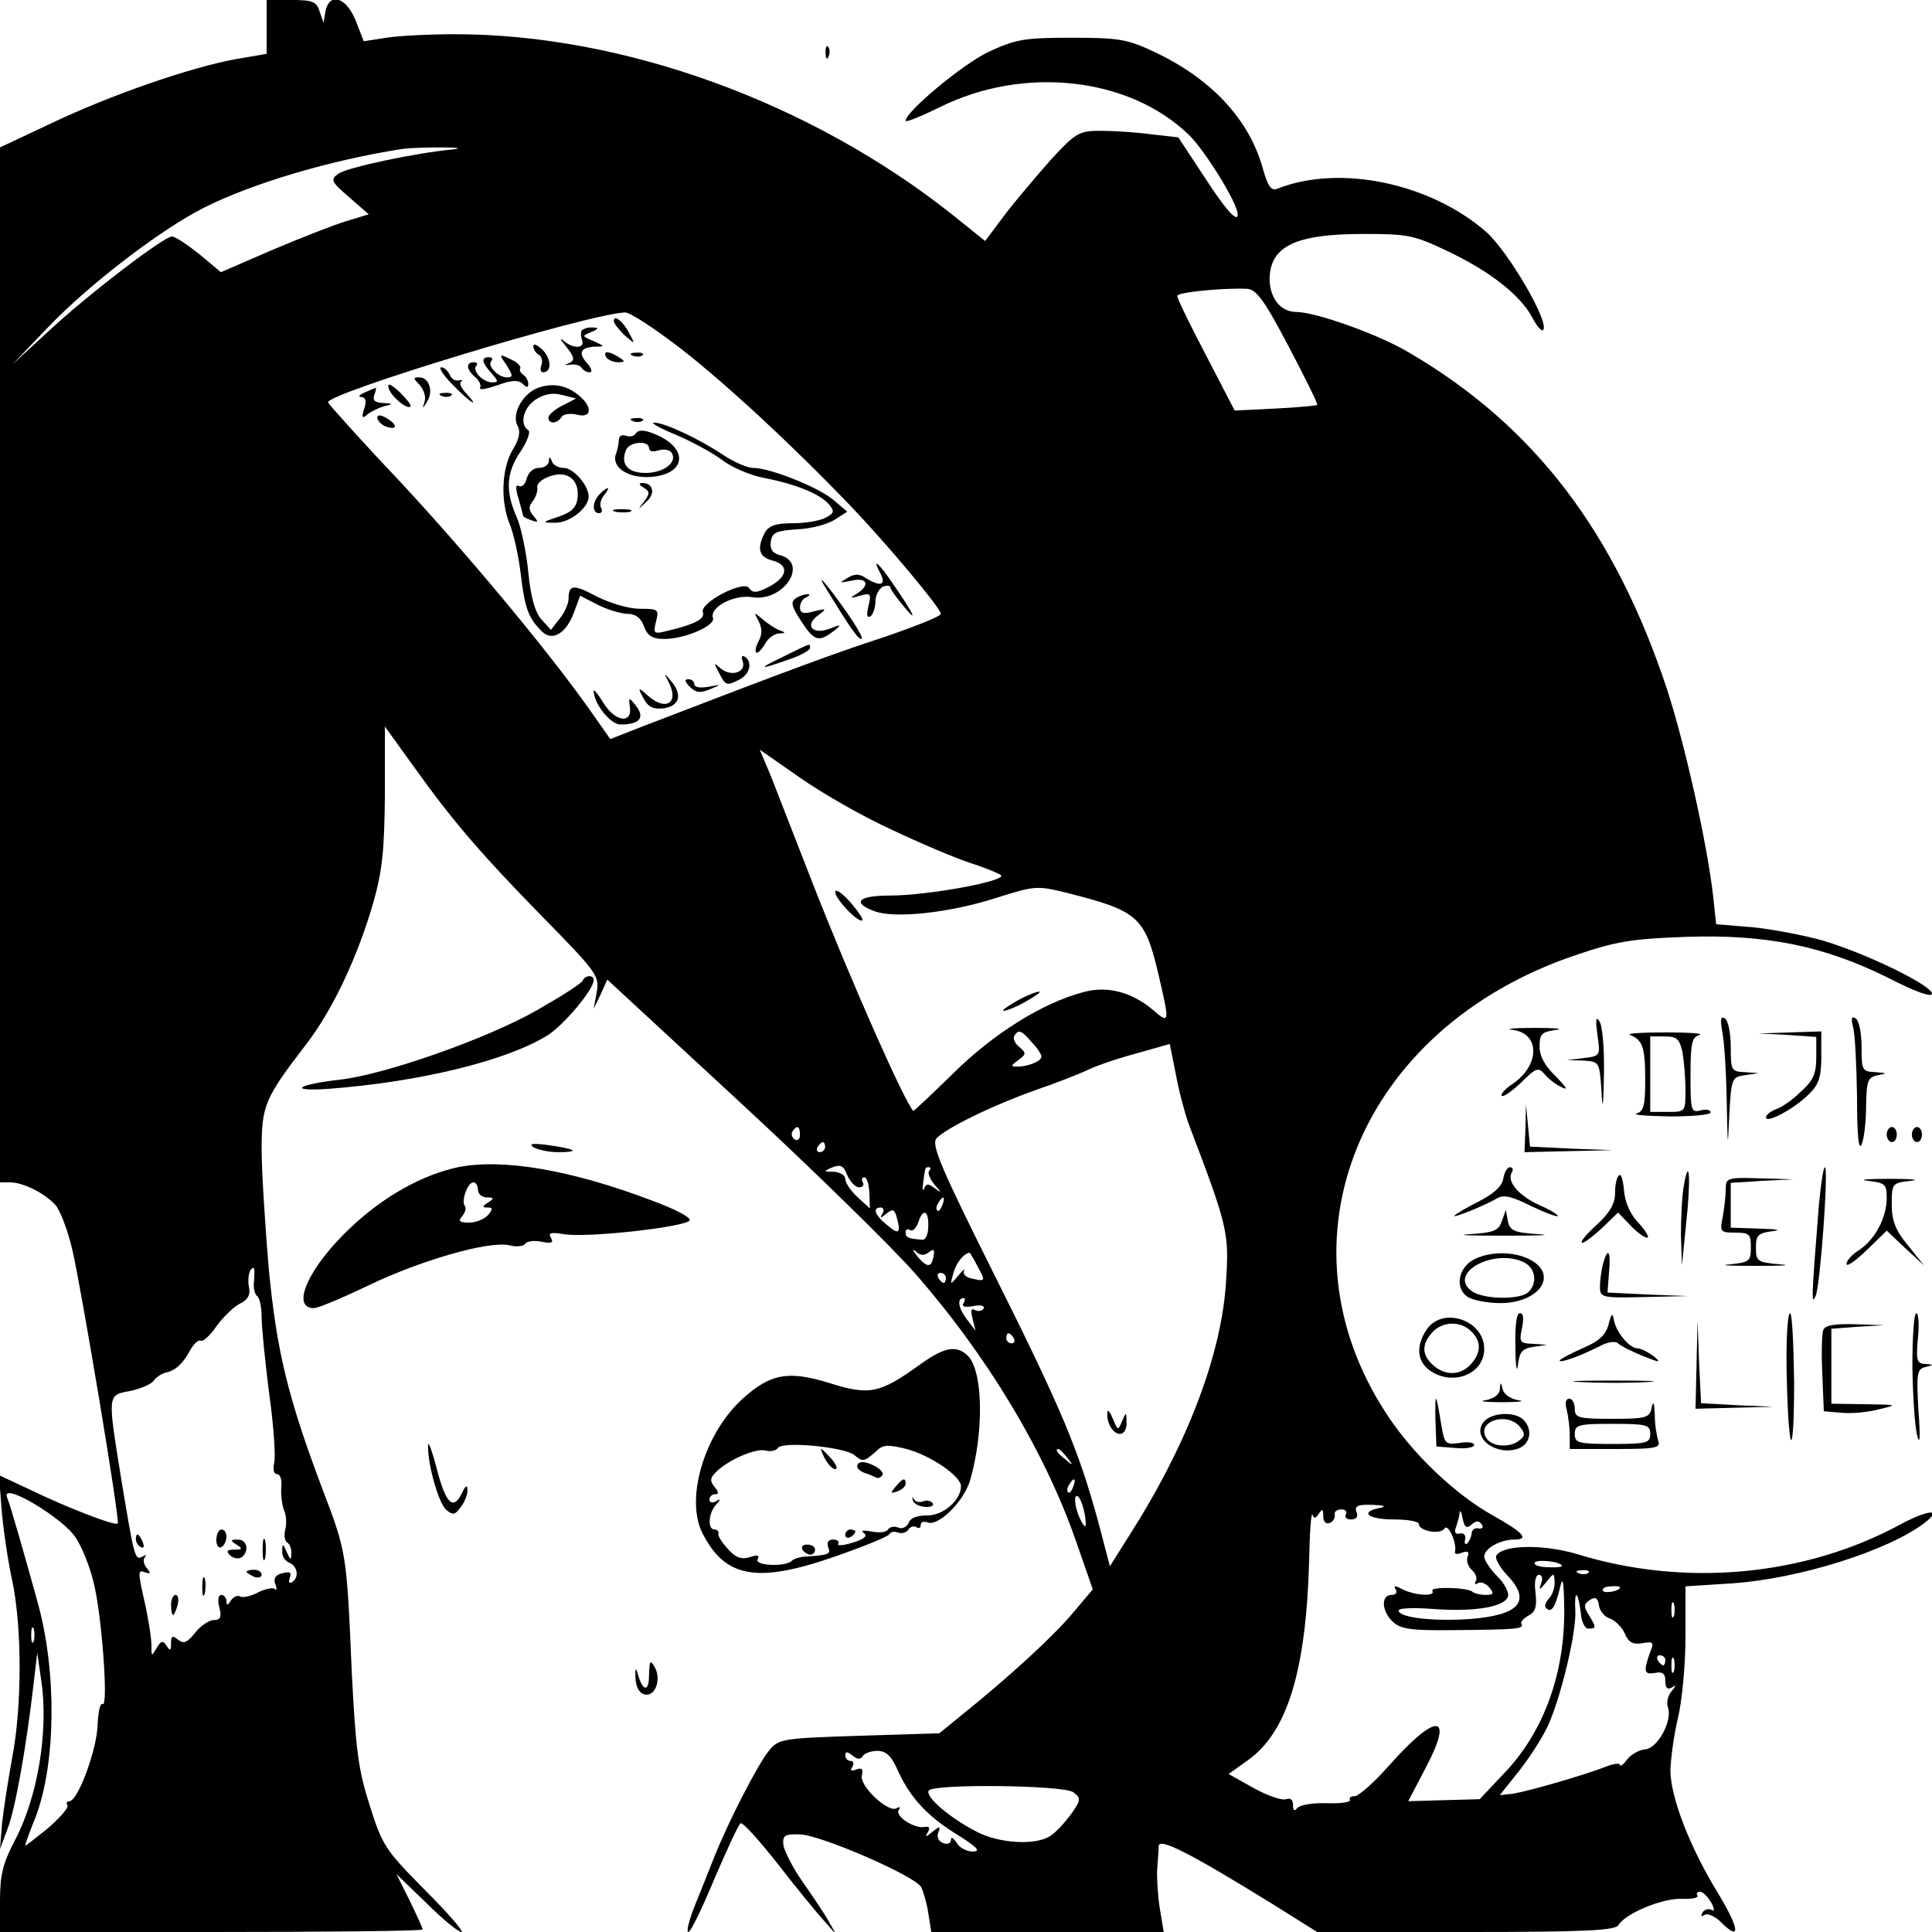 <?xml version="1.0" standalone="no"?>
<!DOCTYPE svg PUBLIC "-//W3C//DTD SVG 20010904//EN"
 "http://www.w3.org/TR/2001/REC-SVG-20010904/DTD/svg10.dtd">
<svg version="1.0" xmlns="http://www.w3.org/2000/svg"
 width="384pt" height="384pt" viewBox="0 0 384 384"
 preserveAspectRatio="xMidYMid meet">

<g transform="translate(0,384) scale(0.1,-0.1)"
fill="#000000" stroke="none">
<path d="M530 3787 l0 -54 -64 -11 c-90 -17 -244 -70 -364 -127 l-102 -48 0
-1029 0 -1028 20 0 c26 0 70 -22 91 -46 9 -11 24 -50 33 -89 18 -78 95 -538
90 -543 -4 -6 -102 32 -174 67 l-62 29 5 -66 c3 -37 12 -101 21 -142 20 -94
20 -251 0 -355 -8 -44 -17 -102 -20 -130 l-4 -50 15 40 c15 38 37 160 52 290
l7 60 8 -55 c15 -100 -7 -233 -53 -319 -23 -44 -29 -67 -29 -118 l0 -63 420 0
c231 0 420 2 420 5 0 3 -12 29 -26 58 l-26 52 59 -57 c32 -32 64 -58 70 -58 6
0 -26 37 -72 83 -78 79 -85 88 -110 168 -23 72 -28 110 -36 269 -10 233 -10
234 -58 360 -69 183 -91 274 -107 440 -7 85 -14 191 -14 235 0 88 6 102 89
210 53 69 102 174 133 281 18 64 22 104 23 215 l0 135 54 -75 c78 -109 130
-171 259 -303 108 -110 114 -118 108 -150 l-6 -33 14 29 13 29 264 -244 c145
-134 300 -286 346 -338 145 -165 261 -358 323 -538 l32 -92 -38 -45 c-37 -45
-127 -128 -218 -201 l-49 -40 -159 -5 c-156 -5 -160 -6 -180 -30 -23 -29 -79
-138 -108 -210 -11 -28 -29 -73 -40 -100 -11 -28 -16 -50 -12 -50 5 0 28 48
52 106 25 58 48 108 52 110 4 3 38 -35 75 -82 37 -48 79 -99 92 -113 l23 -26
-17 30 c-10 17 -33 51 -52 78 -18 26 -34 58 -36 70 -2 19 3 22 33 21 41 -1
230 -83 241 -105 4 -8 11 -31 14 -51 l6 -38 231 0 231 0 -8 48 c-4 26 -6 61
-5 77 1 17 3 37 3 46 1 17 62 -14 224 -114 l91 -57 296 0 c239 0 297 3 303 14
14 23 86 53 125 52 20 -1 34 2 32 6 -3 4 -1 8 5 8 6 0 15 -10 22 -21 7 -13 7
-19 1 -15 -6 3 -14 1 -18 -5 -4 -8 -3 -9 4 -5 6 4 21 -3 32 -14 40 -40 38 -15
-4 55 -58 94 -96 194 -96 247 1 24 7 70 15 103 8 33 15 105 15 161 l0 101 93
6 c133 9 310 65 382 120 38 29 8 27 -48 -3 -190 -103 -428 -125 -642 -59 -67
20 -148 19 -161 -3 -3 -5 6 -22 20 -37 51 -53 28 -81 -73 -89 -73 -5 -141 3
-141 17 0 5 31 6 69 3 82 -6 140 4 148 24 3 8 -6 26 -21 41 -14 14 -26 32 -26
39 0 16 31 34 60 34 30 0 18 14 -43 48 -75 42 -159 122 -210 200 -228 345 -55
768 373 913 82 28 112 33 223 37 159 5 272 -18 401 -82 52 -27 86 -39 86 -31
0 16 -126 78 -215 105 -38 11 -102 23 -141 27 l-73 6 -6 56 c-12 105 -56 301
-91 409 -104 315 -265 526 -513 671 -60 36 -186 81 -225 81 -36 0 -59 38 -51
83 10 52 62 72 185 72 89 0 100 -2 171 -36 83 -40 142 -87 165 -131 9 -17 18
-27 21 -24 14 14 -69 156 -113 195 -111 97 -291 135 -415 86 -12 -5 -19 4 -29
40 -27 98 -103 179 -216 232 -53 25 -70 28 -164 28 -94 0 -111 -3 -165 -28
-51 -24 -165 -119 -165 -137 0 -4 31 9 68 27 167 83 376 60 495 -55 32 -31 97
-136 97 -158 0 -18 -24 9 -68 77 l-50 76 -53 6 c-30 4 -75 7 -100 7 -44 0 -50
-3 -100 -57 -28 -32 -70 -81 -92 -110 l-39 -52 -66 53 c-280 222 -652 358
-988 358 -49 0 -111 -3 -136 -7 l-45 -7 -16 41 c-19 47 -52 57 -60 19 l-4 -23
-8 23 c-6 19 -14 22 -56 22 l-49 0 0 -53z m370 -244 c-75 -7 -210 -36 -227
-48 -17 -12 -15 -16 21 -47 l39 -34 -43 -13 c-24 -7 -90 -33 -147 -57 l-104
-45 -43 36 c-24 19 -48 35 -54 35 -16 0 -163 -112 -243 -186 l-74 -68 70 73
c82 86 225 195 310 238 97 49 253 95 395 117 14 2 50 3 80 3 30 0 39 -2 20 -4z
m1661 -391 c33 -63 59 -115 57 -117 -2 -1 -39 -5 -83 -7 l-81 -4 -57 110 c-32
61 -58 114 -57 118 0 7 89 16 138 14 19 -1 34 -21 83 -114z m-1209 -4 c90 -70
221 -191 338 -313 72 -75 180 -204 180 -215 0 -5 -51 -25 -112 -46 -98 -32
-180 -62 -484 -179 l-61 -24 -40 57 c-84 119 -245 312 -379 456 -77 81 -140
152 -142 156 -7 17 513 175 590 179 9 1 58 -31 110 -71z m420 -957 c57 -27
126 -56 153 -65 28 -9 56 -20 64 -25 17 -11 -143 -41 -221 -41 -62 0 -76 -14
-30 -31 39 -15 147 -4 241 26 79 25 82 25 143 10 142 -36 154 -47 182 -168 21
-91 21 -93 -14 -63 -42 35 -91 47 -137 34 -80 -21 -178 -82 -257 -160 -44 -43
-80 -77 -81 -76 -20 24 -124 259 -200 453 -34 88 -72 184 -83 213 l-22 52 79
-55 c44 -31 126 -78 183 -104z m279 -423 c11 -11 19 -24 19 -28 0 -9 -26 -20
-48 -20 -14 0 -13 2 2 13 16 12 16 14 2 26 -9 7 -13 17 -10 22 8 14 15 11 35
-13z m312 -163 c77 -202 80 -215 74 -310 -8 -143 -75 -322 -190 -503 l-41 -65
-22 84 c-39 144 -73 226 -206 492 -107 214 -127 261 -117 274 18 20 109 65
199 97 41 14 86 32 99 38 13 7 55 22 95 33 l71 20 12 -60 c6 -33 18 -78 26
-100z m-773 -21 c0 -8 -5 -12 -10 -9 -6 4 -8 11 -5 16 9 14 15 11 15 -7z m50
-24 c0 -5 -5 -10 -11 -10 -5 0 -7 5 -4 10 3 6 8 10 11 10 2 0 4 -4 4 -10z m68
-80 c7 0 10 5 7 10 -3 6 -2 10 3 10 5 0 9 -14 10 -31 l1 -31 -25 23 c-13 12
-24 28 -24 36 0 7 -10 13 -22 14 -22 0 -22 1 -3 9 16 6 22 3 29 -16 6 -13 16
-24 24 -24z m139 33 c-4 -3 1 -16 10 -27 15 -17 15 -18 1 -8 -13 10 -17 10
-21 0 -3 -7 -4 -2 -2 12 4 32 4 30 12 30 3 0 3 -3 0 -7z m26 -68 c-3 -9 -8
-14 -10 -11 -3 3 -2 9 2 15 9 16 15 13 8 -4z m-119 -17 c-6 -10 -4 -10 8 0 13
10 16 9 21 -10 8 -30 3 -33 -22 -11 -23 19 -27 33 -10 33 5 0 7 -6 3 -12z m91
-25 c0 -16 -5 -28 -12 -27 -28 2 -33 4 -33 15 0 5 4 8 9 4 5 -3 12 4 16 15 9
29 21 25 20 -7z m1 -52 c9 7 12 6 10 -5 -4 -26 -12 -27 -32 -4 -10 13 -12 17
-4 11 9 -9 17 -9 26 -2z m98 -30 c15 -27 14 -28 -9 -23 -14 2 -22 9 -19 16 3
6 -2 2 -11 -9 -17 -20 -17 -20 -10 5 6 21 21 39 32 40 1 0 9 -13 17 -29z
m-1439 -26 c-2 -14 1 -27 6 -31 5 -3 9 -22 9 -42 0 -20 7 -89 15 -152 9 -63
13 -125 10 -137 -3 -14 -1 -23 6 -23 6 0 10 -12 8 -27 -1 -16 2 -36 6 -46 4
-9 5 -26 2 -37 -3 -11 -1 -23 4 -26 5 -3 9 -13 8 -22 0 -14 -2 -13 -9 3 -8 18
-9 18 -9 2 -1 -10 6 -20 14 -23 17 -7 20 -30 5 -39 -5 -3 -7 0 -4 9 4 11 0 13
-15 9 -13 -3 -18 -10 -14 -21 4 -10 3 -14 -1 -10 -4 3 -19 0 -33 -7 -15 -8
-31 -11 -36 -8 -5 3 -13 -1 -18 -8 -6 -10 -9 -11 -9 -1 0 6 -5 12 -10 12 -6 0
-8 -11 -4 -25 5 -19 2 -25 -11 -25 -9 0 -26 -11 -37 -25 -16 -20 -23 -23 -34
-14 -11 9 -14 8 -14 -7 0 -15 -2 -16 -9 -5 -7 11 -11 10 -20 -5 -10 -17 -10
-17 -10 6 0 14 -6 53 -14 88 -13 57 -13 63 1 57 12 -4 12 -2 4 8 -7 8 -8 18
-4 22 4 5 2 5 -5 1 -15 -8 -16 -2 -42 154 -27 168 -28 167 16 175 20 4 42 13
48 20 5 8 17 15 25 17 19 4 34 18 49 46 7 12 16 20 20 17 5 -2 19 11 32 30 13
18 34 38 46 44 15 7 21 17 18 32 -4 19 1 39 9 39 2 0 2 -11 1 -25z m1375 5 c0
-5 -2 -10 -4 -10 -3 0 -8 5 -11 10 -3 6 -1 10 4 10 6 0 11 -4 11 -10z m35 -50
c-4 -7 3 -9 19 -6 15 3 24 1 21 -5 -4 -5 -11 -6 -17 -3 -8 5 -9 -1 -5 -17 l6
-24 -19 25 c-16 22 -18 40 -4 40 3 0 2 -5 -1 -10z m100 -70 c3 -5 1 -10 -4
-10 -6 0 -11 5 -11 10 0 6 2 10 4 10 3 0 8 -4 11 -10z m106 -237 c13 -16 12
-17 -3 -4 -17 13 -22 21 -14 21 2 0 10 -8 17 -17z m12 -58 c-3 -9 -8 -14 -10
-11 -3 3 -2 9 2 15 9 16 15 13 8 -4z m-1982 -102 c12 -18 27 -56 34 -84 17
-62 31 -254 19 -246 -5 3 -9 -16 -10 -41 -1 -48 -39 -152 -56 -152 -5 0 -7 -4
-4 -8 3 -5 -15 -25 -39 -46 -25 -20 -45 -36 -45 -34 0 2 9 28 21 57 40 106 42
285 5 422 -26 94 -54 193 -62 213 -13 33 112 -41 137 -81z m2007 27 c0 -8 -6
-1 -13 15 -7 17 -10 34 -7 40 6 10 20 -27 20 -55z m585 33 c-42 -8 -24 -23 27
-23 28 0 50 -4 50 -9 0 -14 43 -22 51 -9 7 11 25 -29 21 -46 -2 -5 5 -6 14 -2
11 4 15 2 11 -8 -3 -8 1 -20 8 -26 8 -7 12 -17 8 -23 -3 -5 -1 -7 4 -4 6 4 16
0 23 -8 10 -12 9 -15 -7 -15 -11 0 -23 3 -26 6 -9 9 -86 11 -80 2 7 -12 -36
-9 -59 3 -15 8 -19 8 -14 0 4 -6 0 -11 -8 -11 -22 0 -20 -33 3 -54 15 -14 38
-17 117 -16 124 1 144 2 138 12 -3 4 4 11 14 17 14 7 17 18 14 45 -3 22 0 36
7 36 6 0 8 -8 4 -17 -5 -15 -3 -14 10 2 16 20 16 20 17 -1 0 -11 -5 -25 -12
-32 -6 -6 -9 -15 -5 -18 10 -11 18 1 27 38 6 27 8 19 9 -37 2 -129 -40 -246
-118 -328 l-50 -53 -71 -2 -71 -2 35 67 c57 108 21 110 -73 4 -30 -34 -61 -61
-68 -61 -8 0 -12 -3 -10 -7 3 -5 -18 -8 -46 -7 -29 1 -55 -4 -59 -10 -5 -7 -8
-4 -8 6 0 11 -5 15 -14 12 -8 -3 -37 7 -64 22 l-50 28 39 28 c78 56 115 178
121 396 1 57 4 98 7 91 2 -8 6 -7 12 2 7 11 9 10 9 -4 0 -11 5 -17 13 -14 6 2
11 10 10 16 -2 6 4 11 13 11 8 0 12 -4 9 -10 -3 -5 1 -10 10 -10 11 0 15 5 11
15 -4 12 3 15 32 14 23 -1 29 -3 15 -6z m182 -33 c9 8 15 8 20 0 4 -6 1 -9 -6
-8 -7 2 -13 -2 -14 -9 0 -6 -4 -15 -8 -20 -5 -4 -7 -1 -5 7 2 9 -3 14 -11 12
-9 -2 -11 3 -7 13 3 9 7 22 7 28 1 7 4 2 6 -11 4 -18 8 -21 18 -12z m179 -81
c3 -3 -8 -5 -24 -4 -17 0 -30 3 -30 8 0 8 45 5 54 -4z m53 -15 c-3 -3 -12 -4
-19 -1 -8 3 -5 6 6 6 11 1 17 -2 13 -5z m63 -29 c0 -7 -30 -13 -34 -7 -3 4 4
9 15 9 10 1 19 0 19 -2z m-78 -51 c1 -17 8 -31 15 -31 16 0 16 2 1 27 -11 17
-10 22 2 30 11 7 16 4 18 -11 2 -12 12 -23 22 -26 9 -3 23 -16 29 -29 8 -19
17 -23 35 -20 23 4 24 2 15 -20 -13 -37 -11 -43 11 -39 15 3 20 -2 20 -16 0
-14 4 -18 13 -13 9 6 9 4 -1 -8 -7 -8 -10 -22 -7 -31 10 -26 -20 -82 -45 -84
-12 -1 -28 -10 -36 -20 -7 -10 -14 -15 -14 -11 0 4 -12 3 -27 -3 -43 -17 -155
-49 -185 -54 l-27 -3 39 49 c22 28 48 69 58 92 26 59 56 186 53 227 -1 19 0
32 3 29 3 -3 6 -19 8 -35z m185 -6 c-3 -7 -5 -2 -5 12 0 14 2 19 5 13 2 -7 2
-19 0 -25z m-3260 -50 c-3 -7 -5 -2 -5 12 0 14 2 19 5 13 2 -7 2 -19 0 -25z
m3243 -38 c0 -5 -2 -10 -4 -10 -3 0 -8 5 -11 10 -3 6 -1 10 4 10 6 0 11 -4 11
-10z m17 -22 c-3 -7 -5 -2 -5 12 0 14 2 19 5 13 2 -7 2 -19 0 -25z m-1612
-168 c3 5 16 10 29 10 17 0 28 -10 41 -40 24 -53 59 -91 120 -128 38 -24 45
-32 28 -32 -12 0 -27 8 -32 18 -6 9 -11 12 -11 5 0 -7 -7 -10 -16 -6 -8 3 -13
12 -9 21 5 13 3 13 -12 1 -13 -11 -15 -11 -9 -1 5 9 3 12 -5 11 -21 -5 -60 21
-53 33 4 6 3 8 -4 4 -16 -10 -74 44 -69 65 3 13 0 16 -11 12 -10 -4 -13 -2 -8
5 4 7 2 12 -3 12 -6 0 -11 5 -11 11 0 8 4 8 14 0 10 -8 16 -9 21 -1z m418 -72
c16 -12 16 -15 -5 -45 -13 -17 -31 -37 -42 -43 -29 -18 -100 -14 -144 9 -52
26 -104 70 -96 82 8 14 267 11 287 -3z"/>
<path d="M1220 3202 c0 -5 10 -17 21 -28 22 -19 22 -19 10 3 -12 24 -31 39
-31 25z"/>
<path d="M1157 3184 c-3 -3 -3 -12 0 -20 6 -17 -18 -18 -37 -1 -8 6 -7 3 3 -9
20 -25 21 -31 5 -37 -7 -2 -5 -3 4 -2 10 2 21 -1 24 -6 3 -5 10 -9 16 -9 6 0
4 8 -5 18 -19 21 -13 32 17 33 19 0 18 1 -4 11 -24 10 -24 10 -5 18 15 6 16 9
4 9 -9 1 -18 -2 -22 -5z"/>
<path d="M1060 3152 c0 -6 5 -14 11 -17 6 -4 8 -13 5 -21 -3 -8 -1 -14 3 -14
18 0 17 26 0 44 -11 11 -19 14 -19 8z"/>
<path d="M1007 3114 c13 -21 13 -24 0 -24 -17 0 -40 24 -30 33 3 4 1 7 -5 7
-16 0 -15 -10 5 -32 14 -16 14 -18 1 -18 -18 0 -41 24 -31 33 3 4 1 7 -5 7
-17 0 -15 -15 3 -30 8 -7 12 -16 9 -21 -2 -5 13 -2 34 5 29 11 43 11 51 3 8
-8 11 -8 11 0 0 7 -5 15 -10 18 -6 4 -8 10 -6 13 2 4 -6 12 -19 18 -23 11 -24
11 -8 -12z"/>
<path d="M1205 3130 c3 -5 14 -10 23 -10 15 0 15 2 2 10 -20 13 -33 13 -25 0z"/>
<path d="M1258 3133 c7 -3 16 -2 19 1 4 3 -2 6 -13 5 -11 0 -14 -3 -6 -6z"/>
<path d="M900 3075 c35 -36 56 -49 26 -16 -10 10 -14 21 -9 23 4 3 2 3 -5 2
-7 -2 -15 3 -18 11 -4 8 -11 15 -17 15 -6 0 4 -16 23 -35z"/>
<path d="M834 3075 c8 -9 13 -23 10 -33 -5 -16 -5 -16 5 0 13 20 4 48 -16 48
-12 0 -12 -2 1 -15z"/>
<path d="M772 3070 c3 -16 37 -45 44 -38 2 3 -8 15 -22 29 -16 15 -24 19 -22
9z"/>
<path d="M1069 3069 c-31 -12 -53 -53 -40 -76 6 -11 3 -26 -10 -47 -22 -37
-25 -103 -5 -150 7 -18 17 -62 21 -97 8 -67 15 -87 41 -113 21 -22 49 -6 65
37 l12 33 35 -18 c20 -10 47 -18 59 -18 16 0 27 -8 33 -25 7 -19 17 -25 40
-25 42 0 103 27 97 42 -7 21 42 47 78 41 63 -10 114 69 54 84 -14 4 -19 12
-17 27 3 18 11 21 53 24 27 1 60 10 74 19 l25 16 -27 23 c-29 25 -126 64 -160
64 -12 0 -39 12 -60 26 -46 31 -116 64 -137 64 -8 0 11 -11 43 -24 31 -13 73
-36 92 -50 19 -15 57 -31 84 -36 62 -12 112 -32 129 -53 11 -13 10 -17 -7 -26
-11 -6 -40 -11 -65 -11 -35 0 -48 -5 -56 -19 -16 -31 -12 -48 15 -55 34 -9 31
-32 -6 -52 -25 -13 -33 -13 -40 -3 -10 17 -99 -29 -92 -48 5 -13 -16 -24 -71
-37 -27 -7 -28 -5 -22 19 6 24 4 25 -32 25 -22 0 -59 11 -85 24 -47 25 -57 25
-57 -5 0 -9 -8 -27 -18 -39 l-17 -22 -19 21 c-13 15 -21 44 -26 94 -4 39 -14
89 -23 109 -23 52 -21 89 8 131 13 20 20 39 15 42 -18 11 -10 45 15 61 17 11
34 14 52 9 l28 -7 -27 -14 c-16 -8 -28 -19 -28 -24 0 -13 17 -13 26 1 3 6 17
8 30 5 29 -8 33 13 7 36 -25 22 -54 28 -84 17z"/>
<path d="M725 3060 c-11 -5 -14 -9 -7 -9 9 -1 11 -8 6 -23 -6 -19 -4 -21 7
-11 8 6 23 13 34 16 17 4 17 5 -4 6 -16 1 -21 5 -17 16 3 8 4 15 3 14 -1 0
-11 -4 -22 -9z"/>
<path d="M878 3053 c7 -3 16 -2 19 1 4 3 -2 6 -13 5 -11 0 -14 -3 -6 -6z"/>
<path d="M750 3010 c0 -6 7 -13 15 -17 24 -9 27 1 5 15 -13 8 -20 8 -20 2z"/>
<path d="M1258 3003 c7 -3 16 -2 19 1 4 3 -2 6 -13 5 -11 0 -14 -3 -6 -6z"/>
<path d="M1264 2979 c-3 -6 -12 -8 -20 -5 -8 3 -14 -1 -14 -8 0 -8 -3 -21 -6
-29 -9 -26 25 -48 69 -45 71 5 77 57 9 85 -21 9 -33 9 -38 2z m26 -30 c0 -6 8
-8 19 -4 11 3 22 1 26 -5 12 -19 -16 -40 -52 -40 -35 0 -50 17 -39 45 6 17 46
21 46 4z"/>
<path d="M1091 2923 c-1 -7 -9 -13 -20 -13 -11 0 -21 -9 -24 -21 -3 -12 -10
-18 -16 -15 -6 4 -7 -5 0 -26 5 -18 9 -34 9 -34 0 -1 7 -5 16 -8 14 -5 15 -4
4 9 -9 11 -10 18 -1 29 6 8 10 20 9 27 -2 7 9 17 24 22 35 13 60 -6 56 -42 -2
-20 -12 -29 -38 -38 -33 -11 -34 -12 -7 -12 28 -1 67 29 67 52 0 22 -30 57
-50 57 -10 0 -21 6 -23 13 -4 10 -6 10 -6 0z"/>
<path d="M1279 2871 c13 -8 13 -12 1 -28 -13 -17 -13 -17 4 -1 19 16 15 38 -7
38 -8 0 -7 -4 2 -9z"/>
<path d="M1192 2858 c-15 -15 -16 -38 -1 -38 5 0 7 5 4 10 -4 6 -1 17 5 25 15
18 9 20 -8 3z"/>
<path d="M1223 2823 c9 -2 23 -2 30 0 6 3 -1 5 -18 5 -16 0 -22 -2 -12 -5z"/>
<path d="M1750 2700 c12 -23 0 -27 -29 -9 -13 9 -23 9 -37 0 -17 -10 -16 -10
9 -5 31 7 37 -9 10 -26 -15 -9 -14 -10 6 -4 22 6 23 4 17 -21 -4 -17 -3 -24 4
-20 5 3 10 17 10 30 0 12 7 25 15 29 8 3 15 2 15 -2 0 -4 12 -20 26 -37 29
-35 22 -18 -20 43 -30 44 -44 56 -26 22z"/>
<path d="M1645 2665 c45 -73 60 -95 67 -95 5 0 -9 24 -29 53 -43 61 -65 85
-38 42z"/>
<path d="M1582 2651 c-11 -7 -9 -16 10 -45 26 -40 35 -43 64 -21 18 14 17 15
-8 5 -34 -12 -49 7 -22 27 18 13 17 14 -8 8 -21 -6 -28 -4 -28 8 0 8 6 18 13
20 6 3 8 6 2 6 -5 0 -16 -3 -23 -8z"/>
<path d="M1508 2605 c7 -14 7 -26 0 -39 -5 -9 -8 -20 -5 -23 3 -2 10 5 17 16
6 12 18 21 28 22 14 0 14 2 2 6 -8 3 -24 13 -34 22 -18 15 -18 15 -8 -4z"/>
<path d="M1555 2534 c-52 -25 -47 -26 18 -3 20 7 37 17 37 21 0 10 4 11 -55
-18z"/>
<path d="M1476 2526 c8 -22 -22 -32 -43 -15 -15 13 -15 12 -4 -8 13 -26 15
-27 42 -13 20 11 25 35 9 45 -6 3 -7 -1 -4 -9z"/>
<path d="M1330 2482 c20 -40 -8 -56 -43 -24 -19 17 -20 16 -8 -6 9 -17 19 -22
39 -20 32 4 39 26 17 53 -16 19 -16 19 -5 -3z"/>
<path d="M1371 2475 c12 -12 21 -13 40 -5 24 10 24 10 -3 5 -16 -3 -28 -1 -28
5 0 5 -5 10 -12 10 -8 0 -7 -5 3 -15z"/>
<path d="M1180 2467 c0 -25 33 -67 53 -67 38 0 49 13 32 36 -15 19 -16 19 -13
-1 5 -34 -29 -30 -52 7 -11 18 -20 29 -20 25z"/>
<path d="M1660 2067 c0 -14 47 -63 54 -56 2 2 -9 19 -25 37 -16 18 -29 26 -29
19z"/>
<path d="M2020 1850 c-19 -11 -30 -19 -25 -19 6 0 26 8 45 19 19 11 31 19 25
19 -5 0 -26 -8 -45 -19z"/>
<path d="M2201 1033 c-2 -21 11 -43 25 -43 8 0 14 10 13 23 0 21 -1 21 -9 2
-8 -19 -8 -19 -18 5 -6 14 -11 20 -11 13z"/>
<path d="M430 779 c0 -11 5 -17 10 -14 6 3 10 13 10 21 0 8 -4 14 -10 14 -5 0
-10 -9 -10 -21z"/>
<path d="M270 781 c0 -6 4 -13 10 -16 6 -3 7 1 4 9 -7 18 -14 21 -14 7z"/>
<path d="M522 760 c0 -19 2 -27 5 -17 2 9 2 25 0 35 -3 9 -5 1 -5 -18z"/>
<path d="M470 770 c13 -8 12 -10 -4 -10 -15 0 -17 -3 -9 -11 6 -6 16 -8 22 -5
17 11 13 36 -6 36 -15 0 -16 -2 -3 -10z"/>
<path d="M490 716 c0 -2 7 -6 15 -10 8 -3 15 -1 15 4 0 6 -7 10 -15 10 -8 0
-15 -2 -15 -4z"/>
<path d="M402 685 c0 -16 2 -22 5 -12 2 9 2 23 0 30 -3 6 -5 -1 -5 -18z"/>
<path d="M340 650 c0 -11 2 -20 4 -20 2 0 6 9 9 20 3 11 1 20 -4 20 -5 0 -9
-9 -9 -20z"/>
<path d="M1641 3734 c0 -11 3 -14 6 -6 3 7 2 16 -1 19 -3 4 -6 -2 -5 -13z"/>
<path d="M1158 1891 c-1 -5 -42 -31 -91 -59 -98 -56 -302 -128 -392 -138 -87
-10 -103 -24 -20 -18 182 14 352 56 433 106 32 20 92 91 92 110 0 11 -17 10
-22 -1z"/>
<path d="M3175 1783 c6 -41 6 -42 -27 -46 l-33 -4 32 -1 c32 -2 32 -3 36 -59
2 -43 4 -35 5 32 1 50 -3 97 -9 105 -7 11 -8 4 -4 -27z"/>
<path d="M3423 1790 c4 -18 8 -80 9 -139 2 -94 2 -97 5 -29 4 75 5 77 31 81
l27 4 -27 2 c-27 1 -28 4 -28 50 0 28 -5 53 -12 57 -8 5 -9 -2 -5 -26z"/>
<path d="M3683 1799 c4 -13 7 -76 8 -139 0 -74 3 -108 9 -95 5 11 9 46 9 77 1
50 3 57 24 61 19 4 18 4 -5 6 -27 1 -28 4 -28 50 0 28 -5 53 -12 57 -8 5 -9 0
-5 -17z"/>
<path d="M3007 1793 c55 -7 54 -72 -3 -109 -13 -9 -22 -19 -19 -22 3 -3 20 9
39 27 29 29 34 30 46 16 7 -9 23 -21 34 -26 14 -7 9 0 -11 21 -22 21 -33 40
-33 60 0 25 4 29 33 33 17 2 -2 4 -43 4 -41 0 -61 -2 -43 -4z"/>
<path d="M3240 1783 c25 -10 30 -25 30 -90 0 -50 -3 -62 -17 -66 -10 -3 19 -5
65 -6 45 0 82 3 82 8 0 5 -9 7 -20 4 -19 -5 -20 0 -20 70 0 64 3 76 18 80 9 3
-21 5 -68 5 -47 0 -78 -2 -70 -5z m104 -34 c3 -17 6 -51 6 -75 0 -44 0 -44
-35 -44 l-35 0 0 75 0 75 29 0 c24 0 29 -5 35 -31z"/>
<path d="M3553 1783 l57 -4 0 -40 c0 -33 -6 -47 -31 -69 -16 -16 -39 -32 -50
-35 -10 -4 -19 -11 -19 -16 0 -13 58 18 86 47 19 18 24 34 24 74 l0 50 -62 -2
-63 -2 58 -3z"/>
<path d="M3032 1598 l-2 -48 88 2 87 2 -82 3 -82 4 -4 42 -4 42 -1 -47z"/>
<path d="M3750 1585 c0 -8 5 -15 10 -15 6 0 10 7 10 15 0 8 -4 15 -10 15 -5 0
-10 -7 -10 -15z"/>
<path d="M3800 1585 c0 -8 5 -15 10 -15 6 0 10 7 10 15 0 8 -4 15 -10 15 -5 0
-10 -7 -10 -15z"/>
<path d="M1060 1560 c8 -5 30 -10 49 -10 45 0 37 6 -19 14 -31 4 -40 3 -30 -4z"/>
<path d="M910 1520 c-70 -15 -146 -57 -211 -118 -84 -78 -123 -162 -75 -162 8
0 56 20 108 45 104 50 239 89 280 80 14 -4 29 -2 32 3 3 5 18 7 32 4 20 -4 25
-2 19 8 -6 10 0 11 26 7 45 -8 249 15 250 28 1 6 -32 23 -73 38 -163 62 -299
85 -388 67z m40 -45 c0 -8 8 -15 18 -15 14 0 15 -2 2 -10 -12 -8 -12 -10 -1
-10 11 0 11 -3 1 -15 -7 -8 -24 -15 -37 -15 -20 0 -23 3 -14 13 6 8 8 16 5 20
-8 8 5 47 17 47 5 0 9 -7 9 -15z"/>
<path d="M2988 1498 c-2 -15 -18 -30 -47 -45 -24 -12 -46 -25 -50 -29 -7 -7
59 19 86 35 13 7 30 2 66 -16 27 -13 51 -22 53 -20 2 2 -14 12 -37 22 -41 19
-65 47 -54 65 3 6 2 10 -4 10 -5 0 -11 -10 -13 -22z"/>
<path d="M3347 1485 c-4 -22 -6 -67 -6 -100 l2 -60 8 80 c10 89 7 142 -4 80z"/>
<path d="M3615 1443 c-15 -190 -15 -198 -6 -178 9 22 26 255 18 255 -3 0 -8
-35 -12 -77z"/>
<path d="M3218 1504 c-5 -4 -8 -20 -8 -36 0 -21 -11 -39 -37 -63 -21 -19 -34
-35 -28 -35 5 0 23 14 40 30 l31 30 24 -25 c13 -14 28 -25 34 -25 5 0 -2 12
-16 28 -17 17 -28 41 -30 65 -2 22 -6 35 -10 31z"/>
<path d="M3430 1476 c0 -13 -3 -38 -6 -55 -6 -29 -5 -31 25 -31 28 0 31 -3 31
-29 0 -28 -3 -30 -42 -34 -24 -2 0 -3 52 -3 52 0 74 1 48 3 -45 4 -48 6 -48
33 0 25 4 29 33 33 19 2 10 4 -25 5 l-58 2 0 45 0 44 63 4 62 3 -67 2 c-65 2
-68 1 -68 -22z"/>
<path d="M3713 1493 c34 -4 37 -7 37 -34 0 -39 -23 -82 -54 -103 -15 -9 -26
-22 -26 -28 0 -7 18 6 40 27 l40 39 37 -35 37 -34 -32 40 c-25 30 -32 49 -32
82 0 41 1 42 38 46 20 2 1 4 -43 4 -44 0 -63 -2 -42 -4z"/>
<path d="M2985 1413 c-6 -19 -16 -23 -64 -26 -31 -2 0 -3 69 -3 69 0 99 1 68
3 -49 3 -57 7 -61 26 l-4 22 -8 -22z"/>
<path d="M2930 1337 c-31 -16 -39 -56 -14 -74 10 -7 39 -13 66 -13 78 0 117
57 58 87 -32 16 -78 16 -110 0z m101 -7 c21 -12 25 -40 7 -58 -16 -16 -90 -15
-113 2 -49 36 47 87 106 56z"/>
<path d="M3186 1328 c-3 -13 -6 -33 -6 -45 0 -22 3 -23 88 -21 l87 2 -80 3
-80 4 3 39 c4 44 -2 53 -12 18z"/>
<path d="M3012 1163 c0 -38 3 -54 5 -36 3 26 9 33 31 36 l27 4 -28 2 c-26 1
-28 3 -22 31 4 19 3 30 -4 30 -7 0 -10 -25 -9 -67z"/>
<path d="M3197 1207 c-6 -21 -19 -33 -52 -47 -25 -11 -45 -22 -45 -24 0 -6 39
8 79 28 16 9 32 11 37 6 5 -5 27 -16 49 -25 35 -14 38 -14 21 0 -11 8 -25 15
-31 15 -16 0 -42 31 -47 55 -3 17 -5 15 -11 -8z"/>
<path d="M3551 1118 c1 -62 4 -124 8 -138 4 -14 7 37 7 112 -1 76 -4 138 -8
138 -5 0 -8 -51 -7 -112z"/>
<path d="M3801 1123 c1 -60 5 -121 10 -138 5 -19 6 1 2 52 -4 73 -3 82 14 86
17 4 17 5 -1 6 -16 1 -18 7 -14 51 3 28 1 50 -3 50 -5 0 -8 -48 -8 -107z"/>
<path d="M2836 1198 c-22 -32 -20 -64 6 -82 46 -32 108 -7 108 43 0 57 -82 85
-114 39z m88 -4 c21 -20 20 -43 -1 -66 -20 -22 -51 -23 -75 -1 -22 20 -23 41
-1 65 20 22 56 23 77 2z"/>
<path d="M3372 1128 l-2 -88 78 2 77 2 -72 3 -72 4 -4 82 -3 82 -2 -87z"/>
<path d="M3624 1197 c-3 -8 -4 -47 -2 -88 l3 -74 35 -3 c19 -2 53 1 75 7 38 9
37 9 -27 10 l-68 1 0 74 0 75 53 4 52 3 -58 2 c-40 1 -59 -2 -63 -11z"/>
<path d="M1830 1129 c-80 -58 -101 -63 -178 -39 -85 27 -121 20 -177 -31 -76
-70 -114 -200 -78 -268 45 -87 108 -98 259 -46 60 21 110 41 112 46 2 4 9 6
17 3 7 -3 16 0 20 5 3 6 11 9 16 6 5 -4 9 -2 9 4 0 6 6 8 14 5 21 -8 71 41 84
83 28 97 26 217 -4 248 -23 22 -46 18 -94 -16z m-132 -181 c17 -14 19 -14 44
8 13 13 23 13 60 4 48 -13 108 -54 108 -74 0 -28 -36 -59 -68 -58 -19 0 -33
-5 -36 -15 -4 -8 -13 -13 -21 -9 -8 3 -17 1 -20 -4 -4 -6 -18 -7 -33 -4 -16 3
-22 2 -15 -3 8 -6 1 -12 -22 -19 -19 -6 -32 -7 -29 -2 3 4 -2 8 -10 8 -10 0
-13 -6 -10 -15 6 -14 2 -16 -48 -19 -9 -1 -20 -4 -24 -8 -12 -13 -76 -10 -68
3 4 8 -1 9 -16 4 -16 -5 -28 -1 -43 16 -12 13 -21 27 -19 31 1 5 -3 8 -8 8
-14 0 -12 33 3 49 10 11 10 13 0 7 -7 -4 -13 -2 -13 3 0 6 5 11 11 11 8 0 8 4
-1 15 -9 11 -9 17 2 28 24 25 80 49 99 44 11 -3 22 0 25 5 9 14 132 2 152 -14z"/>
<path d="M1640 940 c6 -11 15 -20 20 -20 6 0 2 9 -7 20 -10 11 -19 20 -21 20
-1 0 2 -9 8 -20z"/>
<path d="M1705 930 c-4 -6 2 -13 12 -17 10 -3 21 -8 25 -10 4 -2 9 1 12 5 3 5
-6 14 -19 20 -15 7 -26 8 -30 2z"/>
<path d="M1780 885 c-11 -13 -10 -14 4 -9 9 3 16 10 16 15 0 13 -6 11 -20 -6z"/>
<path d="M1814 859 c1 -7 12 -13 24 -14 11 -1 19 2 16 7 -4 5 -12 7 -19 4 -8
-3 -16 -1 -19 5 -2 5 -3 4 -2 -2z"/>
<path d="M1680 789 c0 -5 5 -7 10 -4 6 3 10 8 10 11 0 2 -4 4 -10 4 -5 0 -10
-5 -10 -11z"/>
<path d="M1595 760 c3 -5 10 -10 16 -10 5 0 9 5 9 10 0 6 -7 10 -16 10 -8 0
-12 -4 -9 -10z"/>
<path d="M3143 1093 c37 -2 96 -2 130 0 34 2 4 3 -68 3 -71 0 -99 -1 -62 -3z"/>
<path d="M2981 1078 c-1 -10 -12 -18 -28 -21 -16 -2 -1 -4 32 -4 33 0 48 2 33
4 -15 2 -29 12 -31 21 -4 16 -5 16 -6 0z"/>
<path d="M2853 1020 l2 -55 38 -3 c20 -2 37 1 37 6 0 5 -13 7 -29 4 -28 -4
-30 -1 -36 34 -11 68 -13 70 -12 14z"/>
<path d="M3114 1038 c3 -13 6 -35 6 -50 l0 -28 91 0 c79 0 90 2 85 16 -3 9 -7
32 -7 52 -1 24 -3 29 -6 15 -4 -21 -10 -23 -79 -23 -67 0 -74 2 -74 20 0 11
-5 20 -11 20 -7 0 -9 -9 -5 -22z m166 -48 c0 -18 -7 -20 -75 -20 -68 0 -75 2
-75 20 0 18 7 20 75 20 68 0 75 -2 75 -20z"/>
<path d="M2949 1014 c-25 -31 24 -69 69 -53 24 9 29 38 10 57 -17 17 -63 15
-79 -4z m72 -10 c11 -14 11 -18 -4 -29 -19 -13 -53 -10 -63 7 -20 33 41 53 67
22z"/>
<path d="M851 968 c-2 -36 21 -117 36 -129 13 -11 18 -10 29 6 8 10 14 26 13
34 0 11 -4 8 -11 -7 -17 -35 -32 -21 -50 49 -9 35 -17 56 -17 47z"/>
<path d="M1290 511 c0 -36 -13 -33 -23 4 -3 12 -5 8 -4 -10 1 -19 8 -31 19
-33 21 -4 33 31 19 55 -9 15 -10 12 -11 -16z"/>
</g>
</svg>
